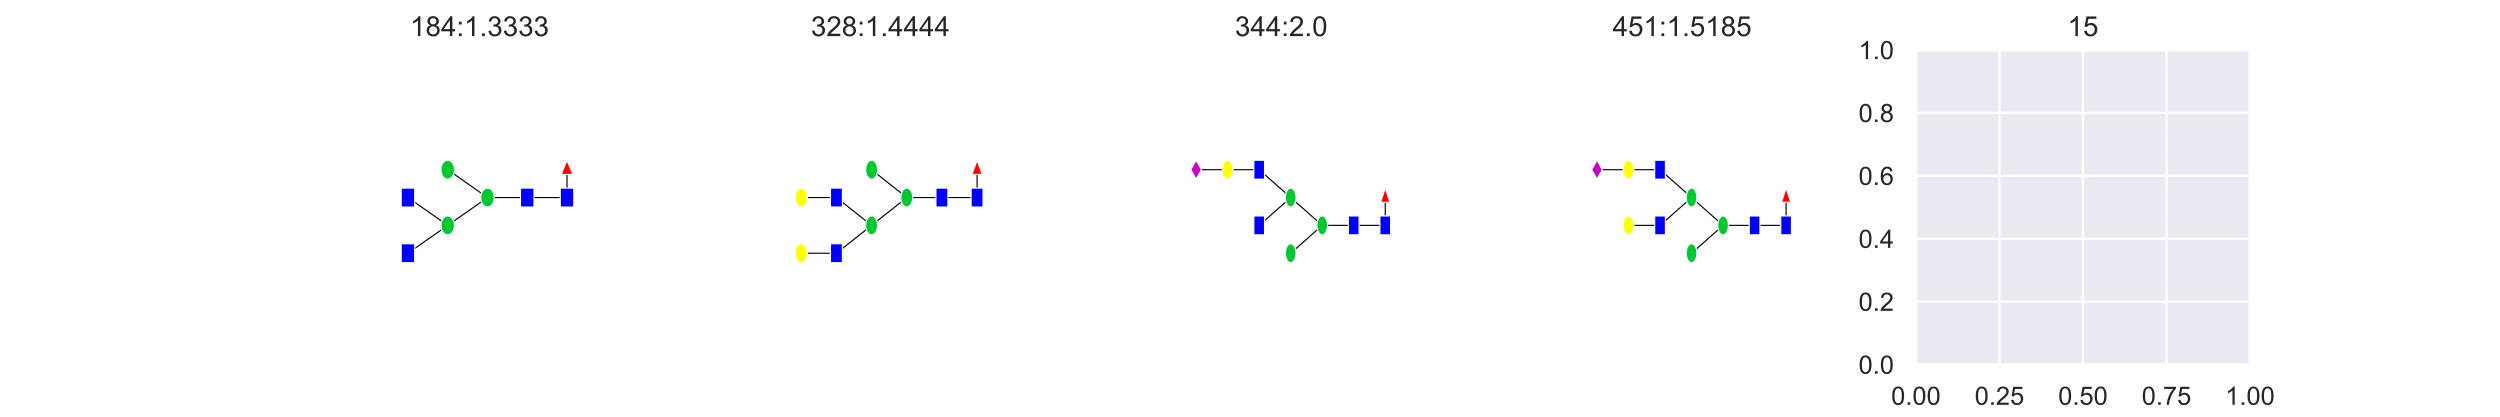 <?xml version="1.0" encoding="utf-8" standalone="no"?>
<!DOCTYPE svg PUBLIC "-//W3C//DTD SVG 1.1//EN"
  "http://www.w3.org/Graphics/SVG/1.1/DTD/svg11.dtd">
<!-- Created with matplotlib (https://matplotlib.org/) -->
<svg height="180pt" version="1.1" viewBox="0 0 1080 180" width="1080pt" xmlns="http://www.w3.org/2000/svg" xmlns:xlink="http://www.w3.org/1999/xlink">
 <defs>
  <style type="text/css">
*{stroke-linecap:butt;stroke-linejoin:round;}
  </style>
 </defs>
 <g id="figure_1">
  <g id="patch_1">
   <path d="M 0 180 
L 1080 180 
L 1080 0 
L 0 0 
z
" style="fill:#ffffff;"/>
  </g>
  <g id="axes_1">
   <g id="patch_2">
    <path d="M 135 157.5 
L 279.31 157.5 
L 279.31 21.6 
L 135 21.6 
z
" style="fill:#ffffff;"/>
   </g>
   <g id="patch_3">
    <path clip-path="url(#p103d07fffc)" d="M 193.411 97.367 
L 176.232 109.394 
" style="stroke:#000000;stroke-linejoin:miter;stroke-width:0.5;"/>
   </g>
   <g id="patch_4">
    <path clip-path="url(#p103d07fffc)" d="M 193.411 97.367 
L 176.232 85.341 
" style="stroke:#000000;stroke-linejoin:miter;stroke-width:0.5;"/>
   </g>
   <g id="patch_5">
    <path clip-path="url(#p103d07fffc)" d="M 210.591 85.341 
L 193.411 97.367 
" style="stroke:#000000;stroke-linejoin:miter;stroke-width:0.5;"/>
   </g>
   <g id="patch_6">
    <path clip-path="url(#p103d07fffc)" d="M 210.591 85.341 
L 193.411 73.314 
" style="stroke:#000000;stroke-linejoin:miter;stroke-width:0.5;"/>
   </g>
   <g id="patch_7">
    <path clip-path="url(#p103d07fffc)" d="M 227.771 85.341 
L 210.591 85.341 
" style="stroke:#000000;stroke-linejoin:miter;stroke-width:0.5;"/>
   </g>
   <g id="patch_8">
    <path clip-path="url(#p103d07fffc)" d="M 244.951 85.341 
L 227.771 85.341 
" style="stroke:#000000;stroke-linejoin:miter;stroke-width:0.5;"/>
   </g>
   <g id="patch_9">
    <path clip-path="url(#p103d07fffc)" d="M 244.951 85.341 
L 244.951 73.314 
" style="stroke:#000000;stroke-linejoin:miter;stroke-width:0.5;"/>
   </g>
   <g id="45769ae4167c4b4697e053ee08910e44-1-node">
    <path clip-path="url(#p103d07fffc)" d="M 247.871 81.252 
L 247.871 89.43 
L 242.03 89.43 
L 242.03 81.252 
L 247.871 81.252 
z
" style="fill:#0000ff;stroke:#ffffff;stroke-linejoin:miter;stroke-width:0.5;"/>
   </g>
   <g id="45769ae4167c4b4697e053ee08910e44-4-node">
    <path clip-path="url(#p103d07fffc)" d="M 230.692 81.252 
L 230.692 89.43 
L 224.85 89.43 
L 224.85 81.252 
L 230.692 81.252 
z
" style="fill:#0000ff;stroke:#ffffff;stroke-linejoin:miter;stroke-width:0.5;"/>
   </g>
   <g id="45769ae4167c4b4697e053ee08910e44-6-node">
    <path clip-path="url(#p103d07fffc)" d="M 210.591 89.43 
C 211.366 89.43 212.109 88.999 212.656 88.232 
C 213.204 87.465 213.512 86.425 213.512 85.341 
C 213.512 84.256 213.204 83.216 212.656 82.449 
C 212.109 81.683 211.366 81.252 210.591 81.252 
C 209.817 81.252 209.074 81.683 208.526 82.449 
C 207.978 83.216 207.671 84.256 207.671 85.341 
C 207.671 86.425 207.978 87.465 208.526 88.232 
C 209.074 88.999 209.817 89.43 210.591 89.43 
z
" style="fill:#00c832;stroke:#ffffff;stroke-linejoin:miter;stroke-width:0.5;"/>
   </g>
   <g id="45769ae4167c4b4697e053ee08910e44-8-node">
    <path clip-path="url(#p103d07fffc)" d="M 193.411 101.456 
C 194.186 101.456 194.929 101.025 195.476 100.259 
C 196.024 99.492 196.332 98.452 196.332 97.367 
C 196.332 96.283 196.024 95.243 195.476 94.476 
C 194.929 93.709 194.186 93.278 193.411 93.278 
C 192.637 93.278 191.894 93.709 191.346 94.476 
C 190.798 95.243 190.491 96.283 190.491 97.367 
C 190.491 98.452 190.798 99.492 191.346 100.259 
C 191.894 101.025 192.637 101.456 193.411 101.456 
z
" style="fill:#00c832;stroke:#ffffff;stroke-linejoin:miter;stroke-width:0.5;"/>
   </g>
   <g id="45769ae4167c4b4697e053ee08910e44-11-node">
    <path clip-path="url(#p103d07fffc)" d="M 179.152 105.305 
L 179.152 113.483 
L 173.311 113.483 
L 173.311 105.305 
L 179.152 105.305 
z
" style="fill:#0000ff;stroke:#ffffff;stroke-linejoin:miter;stroke-width:0.5;"/>
   </g>
   <g id="45769ae4167c4b4697e053ee08910e44-9-node">
    <path clip-path="url(#p103d07fffc)" d="M 179.152 81.252 
L 179.152 89.43 
L 173.311 89.43 
L 173.311 81.252 
L 179.152 81.252 
z
" style="fill:#0000ff;stroke:#ffffff;stroke-linejoin:miter;stroke-width:0.5;"/>
   </g>
   <g id="45769ae4167c4b4697e053ee08910e44-7-node">
    <path clip-path="url(#p103d07fffc)" d="M 193.411 77.403 
C 194.186 77.403 194.929 76.972 195.476 76.206 
C 196.024 75.439 196.332 74.399 196.332 73.314 
C 196.332 72.23 196.024 71.19 195.476 70.423 
C 194.929 69.656 194.186 69.225 193.411 69.225 
C 192.637 69.225 191.894 69.656 191.346 70.423 
C 190.798 71.19 190.491 72.23 190.491 73.314 
C 190.491 74.399 190.798 75.439 191.346 76.206 
C 191.894 76.972 192.637 77.403 193.411 77.403 
z
" style="fill:#00c832;stroke:#ffffff;stroke-linejoin:miter;stroke-width:0.5;"/>
   </g>
   <g id="45769ae4167c4b4697e053ee08910e44-3-node">
    <path clip-path="url(#p103d07fffc)" d="M 244.951 69.225 
L 242.421 75.359 
L 247.48 75.359 
z
" style="fill:#ff0000;stroke:#ffffff;stroke-linejoin:miter;stroke-width:0.5;"/>
   </g>
   <g id="patch_10">
    <path d="M 135 157.5 
L 135 21.6 
" style="fill:none;stroke:#ffffff;stroke-linecap:square;stroke-linejoin:miter;stroke-width:1.25;"/>
   </g>
   <g id="patch_11">
    <path d="M 279.31 157.5 
L 279.31 21.6 
" style="fill:none;stroke:#ffffff;stroke-linecap:square;stroke-linejoin:miter;stroke-width:1.25;"/>
   </g>
   <g id="patch_12">
    <path d="M 135 157.5 
L 279.31 157.5 
" style="fill:none;stroke:#ffffff;stroke-linecap:square;stroke-linejoin:miter;stroke-width:1.25;"/>
   </g>
   <g id="patch_13">
    <path d="M 135 21.6 
L 279.31 21.6 
" style="fill:none;stroke:#ffffff;stroke-linecap:square;stroke-linejoin:miter;stroke-width:1.25;"/>
   </g>
   <g id="text_1">
    <!-- 184:1.3333 -->
    <defs>
     <path d="M 37.25 0 
L 28.469 0 
L 28.469 56 
Q 25.297 52.984 20.141 49.953 
Q 14.984 46.922 10.891 45.406 
L 10.891 53.906 
Q 18.266 57.375 23.781 62.297 
Q 29.297 67.234 31.594 71.875 
L 37.25 71.875 
z
" id="ArialMT-49"/>
     <path d="M 17.672 38.812 
Q 12.203 40.828 9.562 44.531 
Q 6.938 48.25 6.938 53.422 
Q 6.938 61.234 12.547 66.547 
Q 18.172 71.875 27.484 71.875 
Q 36.859 71.875 42.578 66.422 
Q 48.297 60.984 48.297 53.172 
Q 48.297 48.188 45.672 44.5 
Q 43.062 40.828 37.75 38.812 
Q 44.344 36.672 47.781 31.875 
Q 51.219 27.094 51.219 20.453 
Q 51.219 11.281 44.719 5.031 
Q 38.234 -1.219 27.641 -1.219 
Q 17.047 -1.219 10.547 5.047 
Q 4.047 11.328 4.047 20.703 
Q 4.047 27.688 7.594 32.391 
Q 11.141 37.109 17.672 38.812 
z
M 15.922 53.719 
Q 15.922 48.641 19.188 45.406 
Q 22.469 42.188 27.688 42.188 
Q 32.766 42.188 36.016 45.375 
Q 39.266 48.578 39.266 53.219 
Q 39.266 58.062 35.906 61.359 
Q 32.562 64.656 27.594 64.656 
Q 22.562 64.656 19.234 61.422 
Q 15.922 58.203 15.922 53.719 
z
M 13.094 20.656 
Q 13.094 16.891 14.875 13.375 
Q 16.656 9.859 20.172 7.922 
Q 23.688 6 27.734 6 
Q 34.031 6 38.125 10.047 
Q 42.234 14.109 42.234 20.359 
Q 42.234 26.703 38.016 30.859 
Q 33.797 35.016 27.438 35.016 
Q 21.234 35.016 17.156 30.906 
Q 13.094 26.812 13.094 20.656 
z
" id="ArialMT-56"/>
     <path d="M 32.328 0 
L 32.328 17.141 
L 1.266 17.141 
L 1.266 25.203 
L 33.938 71.578 
L 41.109 71.578 
L 41.109 25.203 
L 50.781 25.203 
L 50.781 17.141 
L 41.109 17.141 
L 41.109 0 
z
M 32.328 25.203 
L 32.328 57.469 
L 9.906 25.203 
z
" id="ArialMT-52"/>
     <path d="M 9.031 41.844 
L 9.031 51.859 
L 19.047 51.859 
L 19.047 41.844 
z
M 9.031 0 
L 9.031 10.016 
L 19.047 10.016 
L 19.047 0 
z
" id="ArialMT-58"/>
     <path d="M 9.078 0 
L 9.078 10.016 
L 19.094 10.016 
L 19.094 0 
z
" id="ArialMT-46"/>
     <path d="M 4.203 18.891 
L 12.984 20.062 
Q 14.5 12.594 18.141 9.297 
Q 21.781 6 27 6 
Q 33.203 6 37.469 10.297 
Q 41.75 14.594 41.75 20.953 
Q 41.75 27 37.797 30.922 
Q 33.844 34.859 27.734 34.859 
Q 25.25 34.859 21.531 33.891 
L 22.516 41.609 
Q 23.391 41.5 23.922 41.5 
Q 29.547 41.5 34.031 44.422 
Q 38.531 47.359 38.531 53.469 
Q 38.531 58.297 35.25 61.469 
Q 31.984 64.656 26.812 64.656 
Q 21.688 64.656 18.266 61.422 
Q 14.844 58.203 13.875 51.766 
L 5.078 53.328 
Q 6.688 62.156 12.391 67.016 
Q 18.109 71.875 26.609 71.875 
Q 32.469 71.875 37.391 69.359 
Q 42.328 66.844 44.938 62.5 
Q 47.562 58.156 47.562 53.266 
Q 47.562 48.641 45.062 44.828 
Q 42.578 41.016 37.703 38.766 
Q 44.047 37.312 47.562 32.688 
Q 51.078 28.078 51.078 21.141 
Q 51.078 11.766 44.234 5.25 
Q 37.406 -1.266 26.953 -1.266 
Q 17.531 -1.266 11.297 4.344 
Q 5.078 9.969 4.203 18.891 
z
" id="ArialMT-51"/>
    </defs>
    <g style="fill:#262626;" transform="translate(177.129 15.6)scale(0.12 -0.12)">
     <use xlink:href="#ArialMT-49"/>
     <use x="55.615" xlink:href="#ArialMT-56"/>
     <use x="111.23" xlink:href="#ArialMT-52"/>
     <use x="166.846" xlink:href="#ArialMT-58"/>
     <use x="194.629" xlink:href="#ArialMT-49"/>
     <use x="250.244" xlink:href="#ArialMT-46"/>
     <use x="278.027" xlink:href="#ArialMT-51"/>
     <use x="333.643" xlink:href="#ArialMT-51"/>
     <use x="389.258" xlink:href="#ArialMT-51"/>
     <use x="444.873" xlink:href="#ArialMT-51"/>
    </g>
   </g>
  </g>
  <g id="axes_2">
   <g id="patch_14">
    <path d="M 308.172 157.5 
L 452.483 157.5 
L 452.483 21.6 
L 308.172 21.6 
z
" style="fill:#ffffff;"/>
   </g>
   <g id="patch_15">
    <path clip-path="url(#pc6002daee2)" d="M 361.339 109.394 
L 346.149 109.394 
" style="stroke:#000000;stroke-linejoin:miter;stroke-width:0.5;"/>
   </g>
   <g id="patch_16">
    <path clip-path="url(#pc6002daee2)" d="M 376.53 97.367 
L 361.339 109.394 
" style="stroke:#000000;stroke-linejoin:miter;stroke-width:0.5;"/>
   </g>
   <g id="patch_17">
    <path clip-path="url(#pc6002daee2)" d="M 361.339 85.341 
L 346.149 85.341 
" style="stroke:#000000;stroke-linejoin:miter;stroke-width:0.5;"/>
   </g>
   <g id="patch_18">
    <path clip-path="url(#pc6002daee2)" d="M 376.53 97.367 
L 361.339 85.341 
" style="stroke:#000000;stroke-linejoin:miter;stroke-width:0.5;"/>
   </g>
   <g id="patch_19">
    <path clip-path="url(#pc6002daee2)" d="M 391.721 85.341 
L 376.53 97.367 
" style="stroke:#000000;stroke-linejoin:miter;stroke-width:0.5;"/>
   </g>
   <g id="patch_20">
    <path clip-path="url(#pc6002daee2)" d="M 391.721 85.341 
L 376.53 73.314 
" style="stroke:#000000;stroke-linejoin:miter;stroke-width:0.5;"/>
   </g>
   <g id="patch_21">
    <path clip-path="url(#pc6002daee2)" d="M 406.911 85.341 
L 391.721 85.341 
" style="stroke:#000000;stroke-linejoin:miter;stroke-width:0.5;"/>
   </g>
   <g id="patch_22">
    <path clip-path="url(#pc6002daee2)" d="M 422.102 85.341 
L 406.911 85.341 
" style="stroke:#000000;stroke-linejoin:miter;stroke-width:0.5;"/>
   </g>
   <g id="patch_23">
    <path clip-path="url(#pc6002daee2)" d="M 422.102 85.341 
L 422.102 73.314 
" style="stroke:#000000;stroke-linejoin:miter;stroke-width:0.5;"/>
   </g>
   <g id="56c96bed484f4a7faf77537d96f795e1-1-node">
    <path clip-path="url(#pc6002daee2)" d="M 424.684 81.252 
L 424.684 89.43 
L 419.519 89.43 
L 419.519 81.252 
L 424.684 81.252 
z
" style="fill:#0000ff;stroke:#ffffff;stroke-linejoin:miter;stroke-width:0.5;"/>
   </g>
   <g id="56c96bed484f4a7faf77537d96f795e1-4-node">
    <path clip-path="url(#pc6002daee2)" d="M 409.493 81.252 
L 409.493 89.43 
L 404.329 89.43 
L 404.329 81.252 
L 409.493 81.252 
z
" style="fill:#0000ff;stroke:#ffffff;stroke-linejoin:miter;stroke-width:0.5;"/>
   </g>
   <g id="56c96bed484f4a7faf77537d96f795e1-6-node">
    <path clip-path="url(#pc6002daee2)" d="M 391.721 89.43 
C 392.405 89.43 393.062 88.999 393.547 88.232 
C 394.031 87.465 394.303 86.425 394.303 85.341 
C 394.303 84.256 394.031 83.216 393.547 82.449 
C 393.062 81.683 392.405 81.252 391.721 81.252 
C 391.036 81.252 390.379 81.683 389.894 82.449 
C 389.41 83.216 389.138 84.256 389.138 85.341 
C 389.138 86.425 389.41 87.465 389.894 88.232 
C 390.379 88.999 391.036 89.43 391.721 89.43 
z
" style="fill:#00c832;stroke:#ffffff;stroke-linejoin:miter;stroke-width:0.5;"/>
   </g>
   <g id="56c96bed484f4a7faf77537d96f795e1-8-node">
    <path clip-path="url(#pc6002daee2)" d="M 376.53 101.456 
C 377.215 101.456 377.872 101.025 378.356 100.259 
C 378.84 99.492 379.112 98.452 379.112 97.367 
C 379.112 96.283 378.84 95.243 378.356 94.476 
C 377.872 93.709 377.215 93.278 376.53 93.278 
C 375.845 93.278 375.188 93.709 374.704 94.476 
C 374.22 95.243 373.948 96.283 373.948 97.367 
C 373.948 98.452 374.22 99.492 374.704 100.259 
C 375.188 101.025 375.845 101.456 376.53 101.456 
z
" style="fill:#00c832;stroke:#ffffff;stroke-linejoin:miter;stroke-width:0.5;"/>
   </g>
   <g id="56c96bed484f4a7faf77537d96f795e1-12-node">
    <path clip-path="url(#pc6002daee2)" d="M 363.922 105.305 
L 363.922 113.483 
L 358.757 113.483 
L 358.757 105.305 
L 363.922 105.305 
z
" style="fill:#0000ff;stroke:#ffffff;stroke-linejoin:miter;stroke-width:0.5;"/>
   </g>
   <g id="56c96bed484f4a7faf77537d96f795e1-14-node">
    <path clip-path="url(#pc6002daee2)" d="M 346.149 113.483 
C 346.834 113.483 347.491 113.052 347.975 112.285 
C 348.459 111.518 348.731 110.478 348.731 109.394 
C 348.731 108.309 348.459 107.269 347.975 106.502 
C 347.491 105.736 346.834 105.305 346.149 105.305 
C 345.464 105.305 344.807 105.736 344.323 106.502 
C 343.839 107.269 343.566 108.309 343.566 109.394 
C 343.566 110.478 343.839 111.518 344.323 112.285 
C 344.807 113.052 345.464 113.483 346.149 113.483 
z
" style="fill:#ffff00;stroke:#ffffff;stroke-linejoin:miter;stroke-width:0.5;"/>
   </g>
   <g id="56c96bed484f4a7faf77537d96f795e1-9-node">
    <path clip-path="url(#pc6002daee2)" d="M 363.922 81.252 
L 363.922 89.43 
L 358.757 89.43 
L 358.757 81.252 
L 363.922 81.252 
z
" style="fill:#0000ff;stroke:#ffffff;stroke-linejoin:miter;stroke-width:0.5;"/>
   </g>
   <g id="56c96bed484f4a7faf77537d96f795e1-11-node">
    <path clip-path="url(#pc6002daee2)" d="M 346.149 89.43 
C 346.834 89.43 347.491 88.999 347.975 88.232 
C 348.459 87.465 348.731 86.425 348.731 85.341 
C 348.731 84.256 348.459 83.216 347.975 82.449 
C 347.491 81.683 346.834 81.252 346.149 81.252 
C 345.464 81.252 344.807 81.683 344.323 82.449 
C 343.839 83.216 343.566 84.256 343.566 85.341 
C 343.566 86.425 343.839 87.465 344.323 88.232 
C 344.807 88.999 345.464 89.43 346.149 89.43 
z
" style="fill:#ffff00;stroke:#ffffff;stroke-linejoin:miter;stroke-width:0.5;"/>
   </g>
   <g id="56c96bed484f4a7faf77537d96f795e1-7-node">
    <path clip-path="url(#pc6002daee2)" d="M 376.53 77.403 
C 377.215 77.403 377.872 76.972 378.356 76.206 
C 378.84 75.439 379.112 74.399 379.112 73.314 
C 379.112 72.23 378.84 71.19 378.356 70.423 
C 377.872 69.656 377.215 69.225 376.53 69.225 
C 375.845 69.225 375.188 69.656 374.704 70.423 
C 374.22 71.19 373.948 72.23 373.948 73.314 
C 373.948 74.399 374.22 75.439 374.704 76.206 
C 375.188 76.972 375.845 77.403 376.53 77.403 
z
" style="fill:#00c832;stroke:#ffffff;stroke-linejoin:miter;stroke-width:0.5;"/>
   </g>
   <g id="56c96bed484f4a7faf77537d96f795e1-3-node">
    <path clip-path="url(#pc6002daee2)" d="M 422.102 69.225 
L 419.865 75.359 
L 424.338 75.359 
z
" style="fill:#ff0000;stroke:#ffffff;stroke-linejoin:miter;stroke-width:0.5;"/>
   </g>
   <g id="patch_24">
    <path d="M 308.172 157.5 
L 308.172 21.6 
" style="fill:none;stroke:#ffffff;stroke-linecap:square;stroke-linejoin:miter;stroke-width:1.25;"/>
   </g>
   <g id="patch_25">
    <path d="M 452.483 157.5 
L 452.483 21.6 
" style="fill:none;stroke:#ffffff;stroke-linecap:square;stroke-linejoin:miter;stroke-width:1.25;"/>
   </g>
   <g id="patch_26">
    <path d="M 308.172 157.5 
L 452.483 157.5 
" style="fill:none;stroke:#ffffff;stroke-linecap:square;stroke-linejoin:miter;stroke-width:1.25;"/>
   </g>
   <g id="patch_27">
    <path d="M 308.172 21.6 
L 452.483 21.6 
" style="fill:none;stroke:#ffffff;stroke-linecap:square;stroke-linejoin:miter;stroke-width:1.25;"/>
   </g>
   <g id="text_2">
    <!-- 328:1.4444 -->
    <defs>
     <path d="M 50.344 8.453 
L 50.344 0 
L 3.031 0 
Q 2.938 3.172 4.047 6.109 
Q 5.859 10.938 9.828 15.625 
Q 13.812 20.312 21.344 26.469 
Q 33.016 36.031 37.109 41.625 
Q 41.219 47.219 41.219 52.203 
Q 41.219 57.422 37.469 61 
Q 33.734 64.594 27.734 64.594 
Q 21.391 64.594 17.578 60.781 
Q 13.766 56.984 13.719 50.25 
L 4.688 51.172 
Q 5.609 61.281 11.656 66.578 
Q 17.719 71.875 27.938 71.875 
Q 38.234 71.875 44.234 66.156 
Q 50.25 60.453 50.25 52 
Q 50.25 47.703 48.484 43.547 
Q 46.734 39.406 42.656 34.812 
Q 38.578 30.219 29.109 22.219 
Q 21.188 15.578 18.938 13.203 
Q 16.703 10.844 15.234 8.453 
z
" id="ArialMT-50"/>
    </defs>
    <g style="fill:#262626;" transform="translate(350.301 15.6)scale(0.12 -0.12)">
     <use xlink:href="#ArialMT-51"/>
     <use x="55.615" xlink:href="#ArialMT-50"/>
     <use x="111.23" xlink:href="#ArialMT-56"/>
     <use x="166.846" xlink:href="#ArialMT-58"/>
     <use x="194.629" xlink:href="#ArialMT-49"/>
     <use x="250.244" xlink:href="#ArialMT-46"/>
     <use x="278.027" xlink:href="#ArialMT-52"/>
     <use x="333.643" xlink:href="#ArialMT-52"/>
     <use x="389.258" xlink:href="#ArialMT-52"/>
     <use x="444.873" xlink:href="#ArialMT-52"/>
    </g>
   </g>
  </g>
  <g id="axes_3">
   <g id="patch_28">
    <path d="M 481.345 157.5 
L 625.655 157.5 
L 625.655 21.6 
L 481.345 21.6 
z
" style="fill:#ffffff;"/>
   </g>
   <g id="patch_29">
    <path clip-path="url(#p66714f84b2)" d="M 571.198 97.367 
L 557.584 109.394 
" style="stroke:#000000;stroke-linejoin:miter;stroke-width:0.5;"/>
   </g>
   <g id="patch_30">
    <path clip-path="url(#p66714f84b2)" d="M 557.584 85.341 
L 543.97 97.367 
" style="stroke:#000000;stroke-linejoin:miter;stroke-width:0.5;"/>
   </g>
   <g id="patch_31">
    <path clip-path="url(#p66714f84b2)" d="M 530.356 73.314 
L 516.742 73.314 
" style="stroke:#000000;stroke-linejoin:miter;stroke-width:0.5;"/>
   </g>
   <g id="patch_32">
    <path clip-path="url(#p66714f84b2)" d="M 543.97 73.314 
L 530.356 73.314 
" style="stroke:#000000;stroke-linejoin:miter;stroke-width:0.5;"/>
   </g>
   <g id="patch_33">
    <path clip-path="url(#p66714f84b2)" d="M 557.584 85.341 
L 543.97 73.314 
" style="stroke:#000000;stroke-linejoin:miter;stroke-width:0.5;"/>
   </g>
   <g id="patch_34">
    <path clip-path="url(#p66714f84b2)" d="M 571.198 97.367 
L 557.584 85.341 
" style="stroke:#000000;stroke-linejoin:miter;stroke-width:0.5;"/>
   </g>
   <g id="patch_35">
    <path clip-path="url(#p66714f84b2)" d="M 584.813 97.367 
L 571.198 97.367 
" style="stroke:#000000;stroke-linejoin:miter;stroke-width:0.5;"/>
   </g>
   <g id="patch_36">
    <path clip-path="url(#p66714f84b2)" d="M 598.427 97.367 
L 584.813 97.367 
" style="stroke:#000000;stroke-linejoin:miter;stroke-width:0.5;"/>
   </g>
   <g id="patch_37">
    <path clip-path="url(#p66714f84b2)" d="M 598.427 97.367 
L 598.427 85.341 
" style="stroke:#000000;stroke-linejoin:miter;stroke-width:0.5;"/>
   </g>
   <g id="9ccc50d84120403a96d93678a6ddd3ec-1-node">
    <path clip-path="url(#p66714f84b2)" d="M 600.741 93.278 
L 600.741 101.456 
L 596.112 101.456 
L 596.112 93.278 
L 600.741 93.278 
z
" style="fill:#0000ff;stroke:#ffffff;stroke-linejoin:miter;stroke-width:0.5;"/>
   </g>
   <g id="9ccc50d84120403a96d93678a6ddd3ec-4-node">
    <path clip-path="url(#p66714f84b2)" d="M 587.127 93.278 
L 587.127 101.456 
L 582.498 101.456 
L 582.498 93.278 
L 587.127 93.278 
z
" style="fill:#0000ff;stroke:#ffffff;stroke-linejoin:miter;stroke-width:0.5;"/>
   </g>
   <g id="9ccc50d84120403a96d93678a6ddd3ec-6-node">
    <path clip-path="url(#p66714f84b2)" d="M 571.198 101.456 
C 571.812 101.456 572.401 101.025 572.835 100.259 
C 573.269 99.492 573.513 98.452 573.513 97.367 
C 573.513 96.283 573.269 95.243 572.835 94.476 
C 572.401 93.709 571.812 93.278 571.198 93.278 
C 570.585 93.278 569.996 93.709 569.562 94.476 
C 569.128 95.243 568.884 96.283 568.884 97.367 
C 568.884 98.452 569.128 99.492 569.562 100.259 
C 569.996 101.025 570.585 101.456 571.198 101.456 
z
" style="fill:#00c832;stroke:#ffffff;stroke-linejoin:miter;stroke-width:0.5;"/>
   </g>
   <g id="9ccc50d84120403a96d93678a6ddd3ec-15-node">
    <path clip-path="url(#p66714f84b2)" d="M 557.584 113.483 
C 558.198 113.483 558.787 113.052 559.221 112.285 
C 559.655 111.518 559.899 110.478 559.899 109.394 
C 559.899 108.309 559.655 107.269 559.221 106.502 
C 558.787 105.736 558.198 105.305 557.584 105.305 
C 556.97 105.305 556.382 105.736 555.948 106.502 
C 555.514 107.269 555.27 108.309 555.27 109.394 
C 555.27 110.478 555.514 111.518 555.948 112.285 
C 556.382 113.052 556.97 113.483 557.584 113.483 
z
" style="fill:#00c832;stroke:#ffffff;stroke-linejoin:miter;stroke-width:0.5;"/>
   </g>
   <g id="9ccc50d84120403a96d93678a6ddd3ec-7-node">
    <path clip-path="url(#p66714f84b2)" d="M 557.584 89.43 
C 558.198 89.43 558.787 88.999 559.221 88.232 
C 559.655 87.465 559.899 86.425 559.899 85.341 
C 559.899 84.256 559.655 83.216 559.221 82.449 
C 558.787 81.683 558.198 81.252 557.584 81.252 
C 556.97 81.252 556.382 81.683 555.948 82.449 
C 555.514 83.216 555.27 84.256 555.27 85.341 
C 555.27 86.425 555.514 87.465 555.948 88.232 
C 556.382 88.999 556.97 89.43 557.584 89.43 
z
" style="fill:#00c832;stroke:#ffffff;stroke-linejoin:miter;stroke-width:0.5;"/>
   </g>
   <g id="9ccc50d84120403a96d93678a6ddd3ec-13-node">
    <path clip-path="url(#p66714f84b2)" d="M 546.284 93.278 
L 546.284 101.456 
L 541.656 101.456 
L 541.656 93.278 
L 546.284 93.278 
z
" style="fill:#0000ff;stroke:#ffffff;stroke-linejoin:miter;stroke-width:0.5;"/>
   </g>
   <g id="9ccc50d84120403a96d93678a6ddd3ec-8-node">
    <path clip-path="url(#p66714f84b2)" d="M 546.284 69.225 
L 546.284 77.403 
L 541.656 77.403 
L 541.656 69.225 
L 546.284 69.225 
z
" style="fill:#0000ff;stroke:#ffffff;stroke-linejoin:miter;stroke-width:0.5;"/>
   </g>
   <g id="9ccc50d84120403a96d93678a6ddd3ec-10-node">
    <path clip-path="url(#p66714f84b2)" d="M 530.356 77.403 
C 530.97 77.403 531.558 76.972 531.992 76.206 
C 532.426 75.439 532.67 74.399 532.67 73.314 
C 532.67 72.23 532.426 71.19 531.992 70.423 
C 531.558 69.656 530.97 69.225 530.356 69.225 
C 529.742 69.225 529.153 69.656 528.719 70.423 
C 528.285 71.19 528.041 72.23 528.041 73.314 
C 528.041 74.399 528.285 75.439 528.719 76.206 
C 529.153 76.972 529.742 77.403 530.356 77.403 
z
" style="fill:#ffff00;stroke:#ffffff;stroke-linejoin:miter;stroke-width:0.5;"/>
   </g>
   <g id="9ccc50d84120403a96d93678a6ddd3ec-11-node">
    <path clip-path="url(#p66714f84b2)" d="M 516.742 69.225 
L 514.427 73.314 
L 516.742 77.403 
L 519.056 73.314 
z
" style="fill:#c800c8;stroke:#ffffff;stroke-linejoin:miter;stroke-width:0.5;"/>
   </g>
   <g id="9ccc50d84120403a96d93678a6ddd3ec-3-node">
    <path clip-path="url(#p66714f84b2)" d="M 598.427 81.252 
L 596.422 87.385 
L 600.431 87.385 
z
" style="fill:#ff0000;stroke:#ffffff;stroke-linejoin:miter;stroke-width:0.5;"/>
   </g>
   <g id="patch_38">
    <path d="M 481.345 157.5 
L 481.345 21.6 
" style="fill:none;stroke:#ffffff;stroke-linecap:square;stroke-linejoin:miter;stroke-width:1.25;"/>
   </g>
   <g id="patch_39">
    <path d="M 625.655 157.5 
L 625.655 21.6 
" style="fill:none;stroke:#ffffff;stroke-linecap:square;stroke-linejoin:miter;stroke-width:1.25;"/>
   </g>
   <g id="patch_40">
    <path d="M 481.345 157.5 
L 625.655 157.5 
" style="fill:none;stroke:#ffffff;stroke-linecap:square;stroke-linejoin:miter;stroke-width:1.25;"/>
   </g>
   <g id="patch_41">
    <path d="M 481.345 21.6 
L 625.655 21.6 
" style="fill:none;stroke:#ffffff;stroke-linecap:square;stroke-linejoin:miter;stroke-width:1.25;"/>
   </g>
   <g id="text_3">
    <!-- 344:2.0 -->
    <defs>
     <path d="M 4.156 35.297 
Q 4.156 48 6.766 55.734 
Q 9.375 63.484 14.516 67.672 
Q 19.672 71.875 27.484 71.875 
Q 33.25 71.875 37.594 69.547 
Q 41.938 67.234 44.766 62.859 
Q 47.609 58.5 49.219 52.219 
Q 50.828 45.953 50.828 35.297 
Q 50.828 22.703 48.234 14.969 
Q 45.656 7.234 40.5 3 
Q 35.359 -1.219 27.484 -1.219 
Q 17.141 -1.219 11.234 6.203 
Q 4.156 15.141 4.156 35.297 
z
M 13.188 35.297 
Q 13.188 17.672 17.312 11.828 
Q 21.438 6 27.484 6 
Q 33.547 6 37.672 11.859 
Q 41.797 17.719 41.797 35.297 
Q 41.797 52.984 37.672 58.781 
Q 33.547 64.594 27.391 64.594 
Q 21.344 64.594 17.719 59.469 
Q 13.188 52.938 13.188 35.297 
z
" id="ArialMT-48"/>
    </defs>
    <g style="fill:#262626;" transform="translate(533.483 15.6)scale(0.12 -0.12)">
     <use xlink:href="#ArialMT-51"/>
     <use x="55.615" xlink:href="#ArialMT-52"/>
     <use x="111.23" xlink:href="#ArialMT-52"/>
     <use x="166.846" xlink:href="#ArialMT-58"/>
     <use x="194.629" xlink:href="#ArialMT-50"/>
     <use x="250.244" xlink:href="#ArialMT-46"/>
     <use x="278.027" xlink:href="#ArialMT-48"/>
    </g>
   </g>
  </g>
  <g id="axes_4">
   <g id="patch_42">
    <path d="M 654.517 157.5 
L 798.828 157.5 
L 798.828 21.6 
L 654.517 21.6 
z
" style="fill:#ffffff;"/>
   </g>
   <g id="patch_43">
    <path clip-path="url(#p03c9fcb4d1)" d="M 744.371 97.367 
L 730.757 109.394 
" style="stroke:#000000;stroke-linejoin:miter;stroke-width:0.5;"/>
   </g>
   <g id="patch_44">
    <path clip-path="url(#p03c9fcb4d1)" d="M 717.142 97.367 
L 703.528 97.367 
" style="stroke:#000000;stroke-linejoin:miter;stroke-width:0.5;"/>
   </g>
   <g id="patch_45">
    <path clip-path="url(#p03c9fcb4d1)" d="M 730.757 85.341 
L 717.142 97.367 
" style="stroke:#000000;stroke-linejoin:miter;stroke-width:0.5;"/>
   </g>
   <g id="patch_46">
    <path clip-path="url(#p03c9fcb4d1)" d="M 703.528 73.314 
L 689.914 73.314 
" style="stroke:#000000;stroke-linejoin:miter;stroke-width:0.5;"/>
   </g>
   <g id="patch_47">
    <path clip-path="url(#p03c9fcb4d1)" d="M 717.142 73.314 
L 703.528 73.314 
" style="stroke:#000000;stroke-linejoin:miter;stroke-width:0.5;"/>
   </g>
   <g id="patch_48">
    <path clip-path="url(#p03c9fcb4d1)" d="M 730.757 85.341 
L 717.142 73.314 
" style="stroke:#000000;stroke-linejoin:miter;stroke-width:0.5;"/>
   </g>
   <g id="patch_49">
    <path clip-path="url(#p03c9fcb4d1)" d="M 744.371 97.367 
L 730.757 85.341 
" style="stroke:#000000;stroke-linejoin:miter;stroke-width:0.5;"/>
   </g>
   <g id="patch_50">
    <path clip-path="url(#p03c9fcb4d1)" d="M 757.985 97.367 
L 744.371 97.367 
" style="stroke:#000000;stroke-linejoin:miter;stroke-width:0.5;"/>
   </g>
   <g id="patch_51">
    <path clip-path="url(#p03c9fcb4d1)" d="M 771.599 97.367 
L 757.985 97.367 
" style="stroke:#000000;stroke-linejoin:miter;stroke-width:0.5;"/>
   </g>
   <g id="patch_52">
    <path clip-path="url(#p03c9fcb4d1)" d="M 771.599 97.367 
L 771.599 85.341 
" style="stroke:#000000;stroke-linejoin:miter;stroke-width:0.5;"/>
   </g>
   <g id="e29c08b5d2eb4c3193c31f8f5ed9b09c-1-node">
    <path clip-path="url(#p03c9fcb4d1)" d="M 773.914 93.278 
L 773.914 101.456 
L 769.285 101.456 
L 769.285 93.278 
L 773.914 93.278 
z
" style="fill:#0000ff;stroke:#ffffff;stroke-linejoin:miter;stroke-width:0.5;"/>
   </g>
   <g id="e29c08b5d2eb4c3193c31f8f5ed9b09c-4-node">
    <path clip-path="url(#p03c9fcb4d1)" d="M 760.299 93.278 
L 760.299 101.456 
L 755.671 101.456 
L 755.671 93.278 
L 760.299 93.278 
z
" style="fill:#0000ff;stroke:#ffffff;stroke-linejoin:miter;stroke-width:0.5;"/>
   </g>
   <g id="e29c08b5d2eb4c3193c31f8f5ed9b09c-6-node">
    <path clip-path="url(#p03c9fcb4d1)" d="M 744.371 101.456 
C 744.985 101.456 745.573 101.025 746.007 100.259 
C 746.441 99.492 746.685 98.452 746.685 97.367 
C 746.685 96.283 746.441 95.243 746.007 94.476 
C 745.573 93.709 744.985 93.278 744.371 93.278 
C 743.757 93.278 743.168 93.709 742.734 94.476 
C 742.3 95.243 742.056 96.283 742.056 97.367 
C 742.056 98.452 742.3 99.492 742.734 100.259 
C 743.168 101.025 743.757 101.456 744.371 101.456 
z
" style="fill:#00c832;stroke:#ffffff;stroke-linejoin:miter;stroke-width:0.5;"/>
   </g>
   <g id="e29c08b5d2eb4c3193c31f8f5ed9b09c-16-node">
    <path clip-path="url(#p03c9fcb4d1)" d="M 730.757 113.483 
C 731.37 113.483 731.959 113.052 732.393 112.285 
C 732.827 111.518 733.071 110.478 733.071 109.394 
C 733.071 108.309 732.827 107.269 732.393 106.502 
C 731.959 105.736 731.37 105.305 730.757 105.305 
C 730.143 105.305 729.554 105.736 729.12 106.502 
C 728.686 107.269 728.442 108.309 728.442 109.394 
C 728.442 110.478 728.686 111.518 729.12 112.285 
C 729.554 113.052 730.143 113.483 730.757 113.483 
z
" style="fill:#00c832;stroke:#ffffff;stroke-linejoin:miter;stroke-width:0.5;"/>
   </g>
   <g id="e29c08b5d2eb4c3193c31f8f5ed9b09c-7-node">
    <path clip-path="url(#p03c9fcb4d1)" d="M 730.757 89.43 
C 731.37 89.43 731.959 88.999 732.393 88.232 
C 732.827 87.465 733.071 86.425 733.071 85.341 
C 733.071 84.256 732.827 83.216 732.393 82.449 
C 731.959 81.683 731.37 81.252 730.757 81.252 
C 730.143 81.252 729.554 81.683 729.12 82.449 
C 728.686 83.216 728.442 84.256 728.442 85.341 
C 728.442 86.425 728.686 87.465 729.12 88.232 
C 729.554 88.999 730.143 89.43 730.757 89.43 
z
" style="fill:#00c832;stroke:#ffffff;stroke-linejoin:miter;stroke-width:0.5;"/>
   </g>
   <g id="e29c08b5d2eb4c3193c31f8f5ed9b09c-13-node">
    <path clip-path="url(#p03c9fcb4d1)" d="M 719.457 93.278 
L 719.457 101.456 
L 714.828 101.456 
L 714.828 93.278 
L 719.457 93.278 
z
" style="fill:#0000ff;stroke:#ffffff;stroke-linejoin:miter;stroke-width:0.5;"/>
   </g>
   <g id="e29c08b5d2eb4c3193c31f8f5ed9b09c-15-node">
    <path clip-path="url(#p03c9fcb4d1)" d="M 703.528 101.456 
C 704.142 101.456 704.731 101.025 705.165 100.259 
C 705.599 99.492 705.843 98.452 705.843 97.367 
C 705.843 96.283 705.599 95.243 705.165 94.476 
C 704.731 93.709 704.142 93.278 703.528 93.278 
C 702.915 93.278 702.326 93.709 701.892 94.476 
C 701.458 95.243 701.214 96.283 701.214 97.367 
C 701.214 98.452 701.458 99.492 701.892 100.259 
C 702.326 101.025 702.915 101.456 703.528 101.456 
z
" style="fill:#ffff00;stroke:#ffffff;stroke-linejoin:miter;stroke-width:0.5;"/>
   </g>
   <g id="e29c08b5d2eb4c3193c31f8f5ed9b09c-8-node">
    <path clip-path="url(#p03c9fcb4d1)" d="M 719.457 69.225 
L 719.457 77.403 
L 714.828 77.403 
L 714.828 69.225 
L 719.457 69.225 
z
" style="fill:#0000ff;stroke:#ffffff;stroke-linejoin:miter;stroke-width:0.5;"/>
   </g>
   <g id="e29c08b5d2eb4c3193c31f8f5ed9b09c-10-node">
    <path clip-path="url(#p03c9fcb4d1)" d="M 703.528 77.403 
C 704.142 77.403 704.731 76.972 705.165 76.206 
C 705.599 75.439 705.843 74.399 705.843 73.314 
C 705.843 72.23 705.599 71.19 705.165 70.423 
C 704.731 69.656 704.142 69.225 703.528 69.225 
C 702.915 69.225 702.326 69.656 701.892 70.423 
C 701.458 71.19 701.214 72.23 701.214 73.314 
C 701.214 74.399 701.458 75.439 701.892 76.206 
C 702.326 76.972 702.915 77.403 703.528 77.403 
z
" style="fill:#ffff00;stroke:#ffffff;stroke-linejoin:miter;stroke-width:0.5;"/>
   </g>
   <g id="e29c08b5d2eb4c3193c31f8f5ed9b09c-11-node">
    <path clip-path="url(#p03c9fcb4d1)" d="M 689.914 69.225 
L 687.6 73.314 
L 689.914 77.403 
L 692.229 73.314 
z
" style="fill:#c800c8;stroke:#ffffff;stroke-linejoin:miter;stroke-width:0.5;"/>
   </g>
   <g id="e29c08b5d2eb4c3193c31f8f5ed9b09c-3-node">
    <path clip-path="url(#p03c9fcb4d1)" d="M 771.599 81.252 
L 769.595 87.385 
L 773.604 87.385 
z
" style="fill:#ff0000;stroke:#ffffff;stroke-linejoin:miter;stroke-width:0.5;"/>
   </g>
   <g id="patch_53">
    <path d="M 654.517 157.5 
L 654.517 21.6 
" style="fill:none;stroke:#ffffff;stroke-linecap:square;stroke-linejoin:miter;stroke-width:1.25;"/>
   </g>
   <g id="patch_54">
    <path d="M 798.828 157.5 
L 798.828 21.6 
" style="fill:none;stroke:#ffffff;stroke-linecap:square;stroke-linejoin:miter;stroke-width:1.25;"/>
   </g>
   <g id="patch_55">
    <path d="M 654.517 157.5 
L 798.828 157.5 
" style="fill:none;stroke:#ffffff;stroke-linecap:square;stroke-linejoin:miter;stroke-width:1.25;"/>
   </g>
   <g id="patch_56">
    <path d="M 654.517 21.6 
L 798.828 21.6 
" style="fill:none;stroke:#ffffff;stroke-linecap:square;stroke-linejoin:miter;stroke-width:1.25;"/>
   </g>
   <g id="text_4">
    <!-- 451:1.5185 -->
    <defs>
     <path d="M 4.156 18.75 
L 13.375 19.531 
Q 14.406 12.797 18.141 9.391 
Q 21.875 6 27.156 6 
Q 33.5 6 37.891 10.781 
Q 42.281 15.578 42.281 23.484 
Q 42.281 31 38.062 35.344 
Q 33.844 39.703 27 39.703 
Q 22.75 39.703 19.328 37.766 
Q 15.922 35.844 13.969 32.766 
L 5.719 33.844 
L 12.641 70.609 
L 48.25 70.609 
L 48.25 62.203 
L 19.672 62.203 
L 15.828 42.969 
Q 22.266 47.469 29.344 47.469 
Q 38.719 47.469 45.156 40.969 
Q 51.609 34.469 51.609 24.266 
Q 51.609 14.547 45.953 7.469 
Q 39.062 -1.219 27.156 -1.219 
Q 17.391 -1.219 11.203 4.25 
Q 5.031 9.719 4.156 18.75 
z
" id="ArialMT-53"/>
    </defs>
    <g style="fill:#262626;" transform="translate(696.646 15.6)scale(0.12 -0.12)">
     <use xlink:href="#ArialMT-52"/>
     <use x="55.615" xlink:href="#ArialMT-53"/>
     <use x="111.23" xlink:href="#ArialMT-49"/>
     <use x="166.846" xlink:href="#ArialMT-58"/>
     <use x="194.629" xlink:href="#ArialMT-49"/>
     <use x="250.244" xlink:href="#ArialMT-46"/>
     <use x="278.027" xlink:href="#ArialMT-53"/>
     <use x="333.643" xlink:href="#ArialMT-49"/>
     <use x="389.258" xlink:href="#ArialMT-56"/>
     <use x="444.873" xlink:href="#ArialMT-53"/>
    </g>
   </g>
  </g>
  <g id="axes_5">
   <g id="patch_57">
    <path d="M 827.69 157.5 
L 972 157.5 
L 972 21.6 
L 827.69 21.6 
z
" style="fill:#eaeaf2;"/>
   </g>
   <g id="matplotlib.axis_1">
    <g id="xtick_1">
     <g id="line2d_1">
      <path clip-path="url(#pe09c998757)" d="M 827.69 157.5 
L 827.69 21.6 
" style="fill:none;stroke:#ffffff;stroke-linecap:round;"/>
     </g>
     <g id="text_5">
      <!-- 0.00 -->
      <g style="fill:#262626;" transform="translate(816.986 174.874)scale(0.11 -0.11)">
       <use xlink:href="#ArialMT-48"/>
       <use x="55.615" xlink:href="#ArialMT-46"/>
       <use x="83.398" xlink:href="#ArialMT-48"/>
       <use x="139.014" xlink:href="#ArialMT-48"/>
      </g>
     </g>
    </g>
    <g id="xtick_2">
     <g id="line2d_2">
      <path clip-path="url(#pe09c998757)" d="M 863.767 157.5 
L 863.767 21.6 
" style="fill:none;stroke:#ffffff;stroke-linecap:round;"/>
     </g>
     <g id="text_6">
      <!-- 0.25 -->
      <g style="fill:#262626;" transform="translate(853.064 174.874)scale(0.11 -0.11)">
       <use xlink:href="#ArialMT-48"/>
       <use x="55.615" xlink:href="#ArialMT-46"/>
       <use x="83.398" xlink:href="#ArialMT-50"/>
       <use x="139.014" xlink:href="#ArialMT-53"/>
      </g>
     </g>
    </g>
    <g id="xtick_3">
     <g id="line2d_3">
      <path clip-path="url(#pe09c998757)" d="M 899.845 157.5 
L 899.845 21.6 
" style="fill:none;stroke:#ffffff;stroke-linecap:round;"/>
     </g>
     <g id="text_7">
      <!-- 0.50 -->
      <g style="fill:#262626;" transform="translate(889.141 174.874)scale(0.11 -0.11)">
       <use xlink:href="#ArialMT-48"/>
       <use x="55.615" xlink:href="#ArialMT-46"/>
       <use x="83.398" xlink:href="#ArialMT-53"/>
       <use x="139.014" xlink:href="#ArialMT-48"/>
      </g>
     </g>
    </g>
    <g id="xtick_4">
     <g id="line2d_4">
      <path clip-path="url(#pe09c998757)" d="M 935.922 157.5 
L 935.922 21.6 
" style="fill:none;stroke:#ffffff;stroke-linecap:round;"/>
     </g>
     <g id="text_8">
      <!-- 0.75 -->
      <defs>
       <path d="M 4.734 62.203 
L 4.734 70.656 
L 51.078 70.656 
L 51.078 63.812 
Q 44.234 56.547 37.516 44.484 
Q 30.812 32.422 27.156 19.672 
Q 24.516 10.688 23.781 0 
L 14.75 0 
Q 14.891 8.453 18.062 20.406 
Q 21.234 32.375 27.172 43.484 
Q 33.109 54.594 39.797 62.203 
z
" id="ArialMT-55"/>
      </defs>
      <g style="fill:#262626;" transform="translate(925.219 174.874)scale(0.11 -0.11)">
       <use xlink:href="#ArialMT-48"/>
       <use x="55.615" xlink:href="#ArialMT-46"/>
       <use x="83.398" xlink:href="#ArialMT-55"/>
       <use x="139.014" xlink:href="#ArialMT-53"/>
      </g>
     </g>
    </g>
    <g id="xtick_5">
     <g id="line2d_5">
      <path clip-path="url(#pe09c998757)" d="M 972 157.5 
L 972 21.6 
" style="fill:none;stroke:#ffffff;stroke-linecap:round;"/>
     </g>
     <g id="text_9">
      <!-- 1.00 -->
      <g style="fill:#262626;" transform="translate(961.296 174.874)scale(0.11 -0.11)">
       <use xlink:href="#ArialMT-49"/>
       <use x="55.615" xlink:href="#ArialMT-46"/>
       <use x="83.398" xlink:href="#ArialMT-48"/>
       <use x="139.014" xlink:href="#ArialMT-48"/>
      </g>
     </g>
    </g>
   </g>
   <g id="matplotlib.axis_2">
    <g id="ytick_1">
     <g id="line2d_6">
      <path clip-path="url(#pe09c998757)" d="M 827.69 157.5 
L 972 157.5 
" style="fill:none;stroke:#ffffff;stroke-linecap:round;"/>
     </g>
     <g id="text_10">
      <!-- 0.0 -->
      <g style="fill:#262626;" transform="translate(802.9 161.437)scale(0.11 -0.11)">
       <use xlink:href="#ArialMT-48"/>
       <use x="55.615" xlink:href="#ArialMT-46"/>
       <use x="83.398" xlink:href="#ArialMT-48"/>
      </g>
     </g>
    </g>
    <g id="ytick_2">
     <g id="line2d_7">
      <path clip-path="url(#pe09c998757)" d="M 827.69 130.32 
L 972 130.32 
" style="fill:none;stroke:#ffffff;stroke-linecap:round;"/>
     </g>
     <g id="text_11">
      <!-- 0.2 -->
      <g style="fill:#262626;" transform="translate(802.9 134.257)scale(0.11 -0.11)">
       <use xlink:href="#ArialMT-48"/>
       <use x="55.615" xlink:href="#ArialMT-46"/>
       <use x="83.398" xlink:href="#ArialMT-50"/>
      </g>
     </g>
    </g>
    <g id="ytick_3">
     <g id="line2d_8">
      <path clip-path="url(#pe09c998757)" d="M 827.69 103.14 
L 972 103.14 
" style="fill:none;stroke:#ffffff;stroke-linecap:round;"/>
     </g>
     <g id="text_12">
      <!-- 0.4 -->
      <g style="fill:#262626;" transform="translate(802.9 107.077)scale(0.11 -0.11)">
       <use xlink:href="#ArialMT-48"/>
       <use x="55.615" xlink:href="#ArialMT-46"/>
       <use x="83.398" xlink:href="#ArialMT-52"/>
      </g>
     </g>
    </g>
    <g id="ytick_4">
     <g id="line2d_9">
      <path clip-path="url(#pe09c998757)" d="M 827.69 75.96 
L 972 75.96 
" style="fill:none;stroke:#ffffff;stroke-linecap:round;"/>
     </g>
     <g id="text_13">
      <!-- 0.6 -->
      <defs>
       <path d="M 49.75 54.047 
L 41.016 53.375 
Q 39.844 58.547 37.703 60.891 
Q 34.125 64.656 28.906 64.656 
Q 24.703 64.656 21.531 62.312 
Q 17.391 59.281 14.984 53.469 
Q 12.594 47.656 12.5 36.922 
Q 15.672 41.75 20.266 44.094 
Q 24.859 46.438 29.891 46.438 
Q 38.672 46.438 44.844 39.969 
Q 51.031 33.5 51.031 23.25 
Q 51.031 16.5 48.125 10.719 
Q 45.219 4.938 40.141 1.859 
Q 35.062 -1.219 28.609 -1.219 
Q 17.625 -1.219 10.688 6.859 
Q 3.766 14.938 3.766 33.5 
Q 3.766 54.25 11.422 63.672 
Q 18.109 71.875 29.438 71.875 
Q 37.891 71.875 43.281 67.141 
Q 48.688 62.406 49.75 54.047 
z
M 13.875 23.188 
Q 13.875 18.656 15.797 14.5 
Q 17.719 10.359 21.188 8.172 
Q 24.656 6 28.469 6 
Q 34.031 6 38.031 10.484 
Q 42.047 14.984 42.047 22.703 
Q 42.047 30.125 38.078 34.391 
Q 34.125 38.672 28.125 38.672 
Q 22.172 38.672 18.016 34.391 
Q 13.875 30.125 13.875 23.188 
z
" id="ArialMT-54"/>
      </defs>
      <g style="fill:#262626;" transform="translate(802.9 79.897)scale(0.11 -0.11)">
       <use xlink:href="#ArialMT-48"/>
       <use x="55.615" xlink:href="#ArialMT-46"/>
       <use x="83.398" xlink:href="#ArialMT-54"/>
      </g>
     </g>
    </g>
    <g id="ytick_5">
     <g id="line2d_10">
      <path clip-path="url(#pe09c998757)" d="M 827.69 48.78 
L 972 48.78 
" style="fill:none;stroke:#ffffff;stroke-linecap:round;"/>
     </g>
     <g id="text_14">
      <!-- 0.8 -->
      <g style="fill:#262626;" transform="translate(802.9 52.717)scale(0.11 -0.11)">
       <use xlink:href="#ArialMT-48"/>
       <use x="55.615" xlink:href="#ArialMT-46"/>
       <use x="83.398" xlink:href="#ArialMT-56"/>
      </g>
     </g>
    </g>
    <g id="ytick_6">
     <g id="line2d_11">
      <path clip-path="url(#pe09c998757)" d="M 827.69 21.6 
L 972 21.6 
" style="fill:none;stroke:#ffffff;stroke-linecap:round;"/>
     </g>
     <g id="text_15">
      <!-- 1.0 -->
      <g style="fill:#262626;" transform="translate(802.9 25.537)scale(0.11 -0.11)">
       <use xlink:href="#ArialMT-49"/>
       <use x="55.615" xlink:href="#ArialMT-46"/>
       <use x="83.398" xlink:href="#ArialMT-48"/>
      </g>
     </g>
    </g>
   </g>
   <g id="patch_58">
    <path d="M 827.69 157.5 
L 827.69 21.6 
" style="fill:none;stroke:#ffffff;stroke-linecap:square;stroke-linejoin:miter;stroke-width:1.25;"/>
   </g>
   <g id="patch_59">
    <path d="M 972 157.5 
L 972 21.6 
" style="fill:none;stroke:#ffffff;stroke-linecap:square;stroke-linejoin:miter;stroke-width:1.25;"/>
   </g>
   <g id="patch_60">
    <path d="M 827.69 157.5 
L 972 157.5 
" style="fill:none;stroke:#ffffff;stroke-linecap:square;stroke-linejoin:miter;stroke-width:1.25;"/>
   </g>
   <g id="patch_61">
    <path d="M 827.69 21.6 
L 972 21.6 
" style="fill:none;stroke:#ffffff;stroke-linecap:square;stroke-linejoin:miter;stroke-width:1.25;"/>
   </g>
   <g id="text_16">
    <!-- 15 -->
    <g style="fill:#262626;" transform="translate(893.172 15.6)scale(0.12 -0.12)">
     <use xlink:href="#ArialMT-49"/>
     <use x="55.615" xlink:href="#ArialMT-53"/>
    </g>
   </g>
  </g>
 </g>
 <defs>
  <clipPath id="p103d07fffc">
   <rect height="135.9" width="144.31" x="135" y="21.6"/>
  </clipPath>
  <clipPath id="pc6002daee2">
   <rect height="135.9" width="144.31" x="308.172" y="21.6"/>
  </clipPath>
  <clipPath id="p66714f84b2">
   <rect height="135.9" width="144.31" x="481.345" y="21.6"/>
  </clipPath>
  <clipPath id="p03c9fcb4d1">
   <rect height="135.9" width="144.31" x="654.517" y="21.6"/>
  </clipPath>
  <clipPath id="pe09c998757">
   <rect height="135.9" width="144.31" x="827.69" y="21.6"/>
  </clipPath>
 </defs>
</svg>

